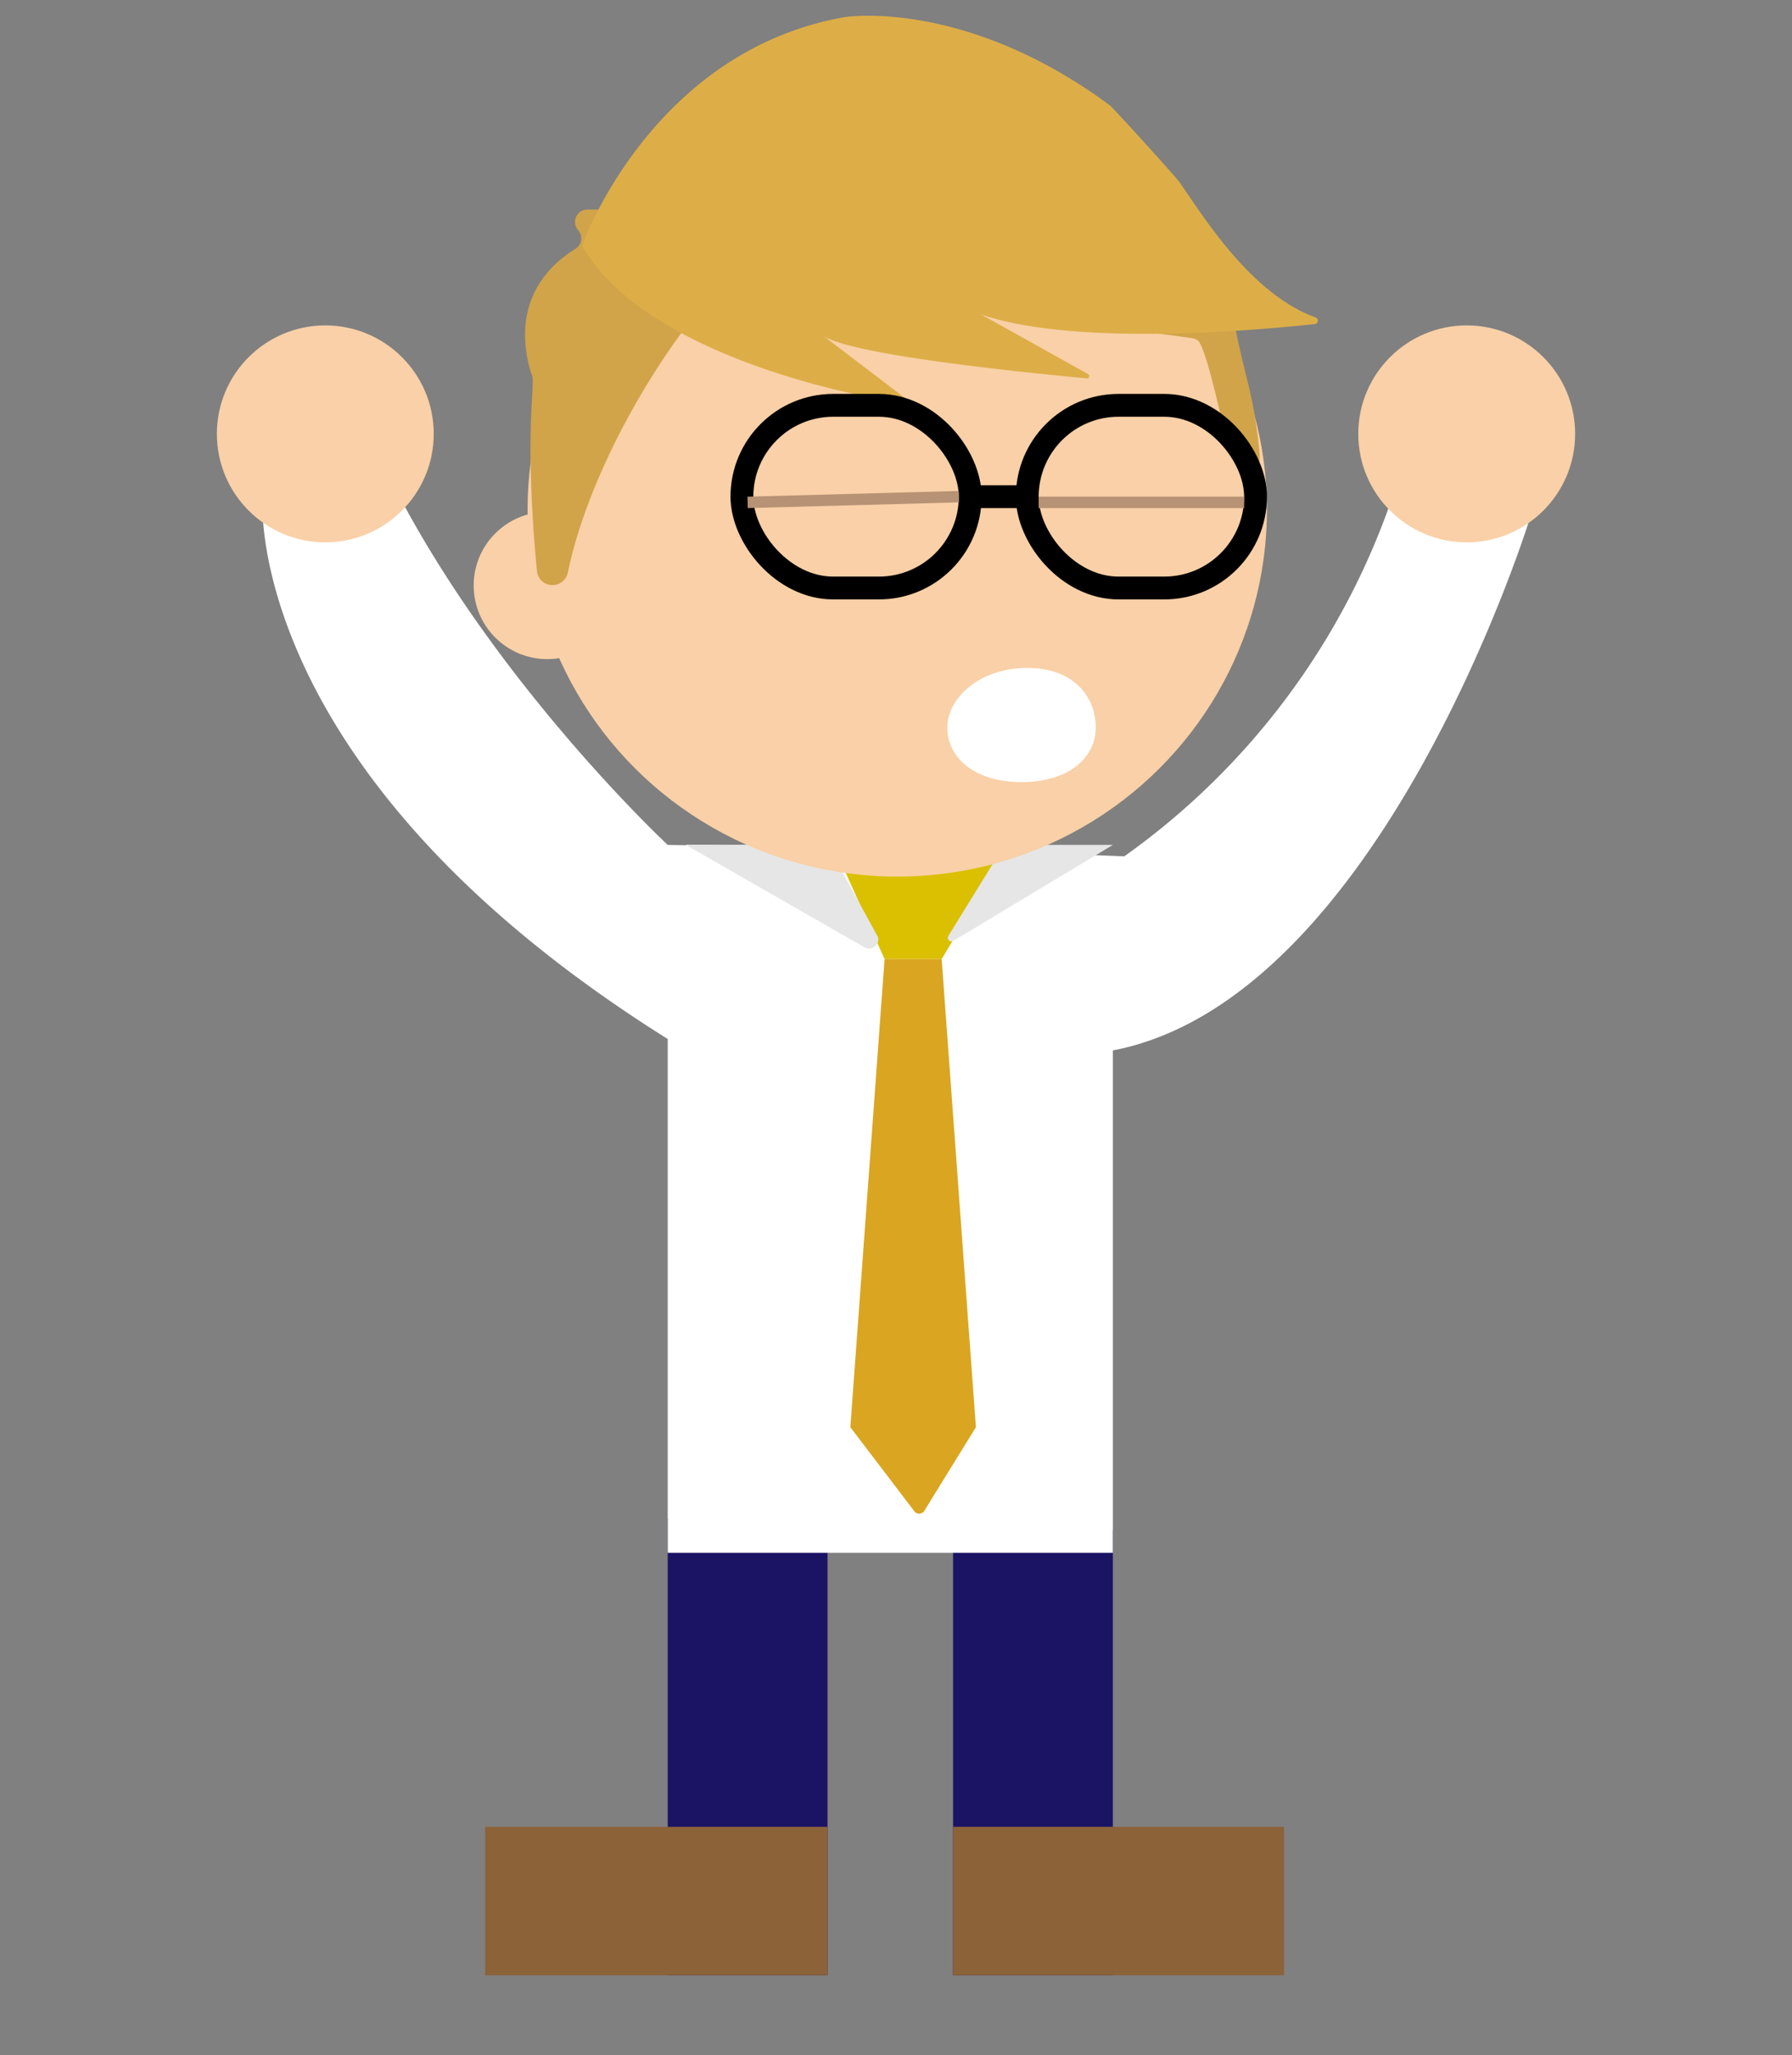 <svg viewBox="0 0 157 180" xmlns="http://www.w3.org/2000/svg"><rect x="0" y="0" width="157" height="180" fill="#808080" stroke="none"/><path d="m58.5 133h14v40h-14z" fill="#1b1464"/><path d="m42.5 160h30v13h-30z" fill="#8c6239"/><path d="m83.5 134h14v39h-14z" fill="#1b1464"/><path d="m83.5 160h29v13h-29z" fill="#8c6239"/><path d="m97.5 92v44h-39v-45c-37.5-23.5-35.5-47.5-35.5-47.5h12c9 17 23.5 30.5 23.5 30.5l27.5.5 12.5.5a63.92 63.92 0 0 0 23.5-31.5l12 2s-13 42-36.5 46.5" fill="#fff"/><circle cx="28.5" cy="38" fill="#f9d0a7" r="9.5"/><circle cx="128.5" cy="38" fill="#f9d0a7" r="9.5"/><path d="m72.99 74 4.51 10h5l6-10z" fill="#DAC000"/><path d="m77.5 84-3 41 5.59 7.34a.53.53 0 0 0 .88 0l4.53-7.34-3-41z" fill="#DAA520"/><path d="m72.5 74 4.42 8.07a.8.8 0 0 1 -1.17.91l-15.7-9z" fill="#e6e6e6"/><path d="m83.07 82 4.93-8h9.5l-14 8.42a.32.32 0 0 1 -.43-.42z" fill="#e6e6e6"/><ellipse cx="78.61" cy="44.64" fill="#f9d0a7" rx="32.39" ry="32.14"/><circle cx="47.95" cy="51.28" fill="#f9d0a7" r="6.45"/><path d="m96 63.73c0 2.63-2.36 4.77-6.5 4.77s-6.5-2.14-6.5-4.77 2.86-5.23 7-5.23 6 2.59 6 5.23z" fill="#fff"/><path d="m110.36 39.81c-.5-5.47-1.36-6.81-2.26-11.81a1.09 1.09 0 0 0 -.58-.78l-22.76-11.57a1 1 0 0 0 -.63-.11l-22.37 2.81h-10.3a1.09 1.09 0 0 0 -.81 1.81 1.08 1.08 0 0 1 -.24 1.64c-2 1.21-5.73 4.39-3.93 10.72a1.17 1.17 0 0 0 .09.24c.44.8-.73 4.45.47 17.23a1.37 1.37 0 0 0 2.71.15c2.11-10.14 9.64-21.74 14.07-25.72a1.06 1.06 0 0 1 .92-.23l39.75 5.43a1.08 1.08 0 0 1 .51.26c.54.51 1.72 5.17 2.76 10.3a1.31 1.31 0 0 0 2.6-.37z" fill="#d1a44a"/><path d="m79.59 35.32c-2.59-.17-22.91-3.74-28.59-13.82 0 0 6-17 23-20 0 0 10.46-1.7 23.2 7.7.37.28 5.86 6.35 6.12 6.73 1.92 2.73 6.2 9.82 11.94 11.87a.3.3 0 0 1 -.06.58c-5 .54-21 2-29.24-.84l9.36 5.22a.2.2 0 0 1 -.1.38c-4.14-.39-20.88-2-23.17-3.79l7.6 5.79a.1.1 0 0 1 -.06.18z" fill="#ddae47"/><g stroke-miterlimit="10"><rect fill="#f9d0a7" height="16" rx="8" stroke="#000" stroke-width="2" width="20" x="90" y="35.5"/><rect fill="#f9d0a7" height="16" rx="8" stroke="#000" stroke-width="2" width="20" x="65" y="35.5"/><path d="m85 43.5h5" fill="none" stroke="#000" stroke-width="2"/><path d="m65.5 44 18.5-.5" stroke="#b79274"/><path d="m91 44h18" stroke="#b79274"/></g></svg>